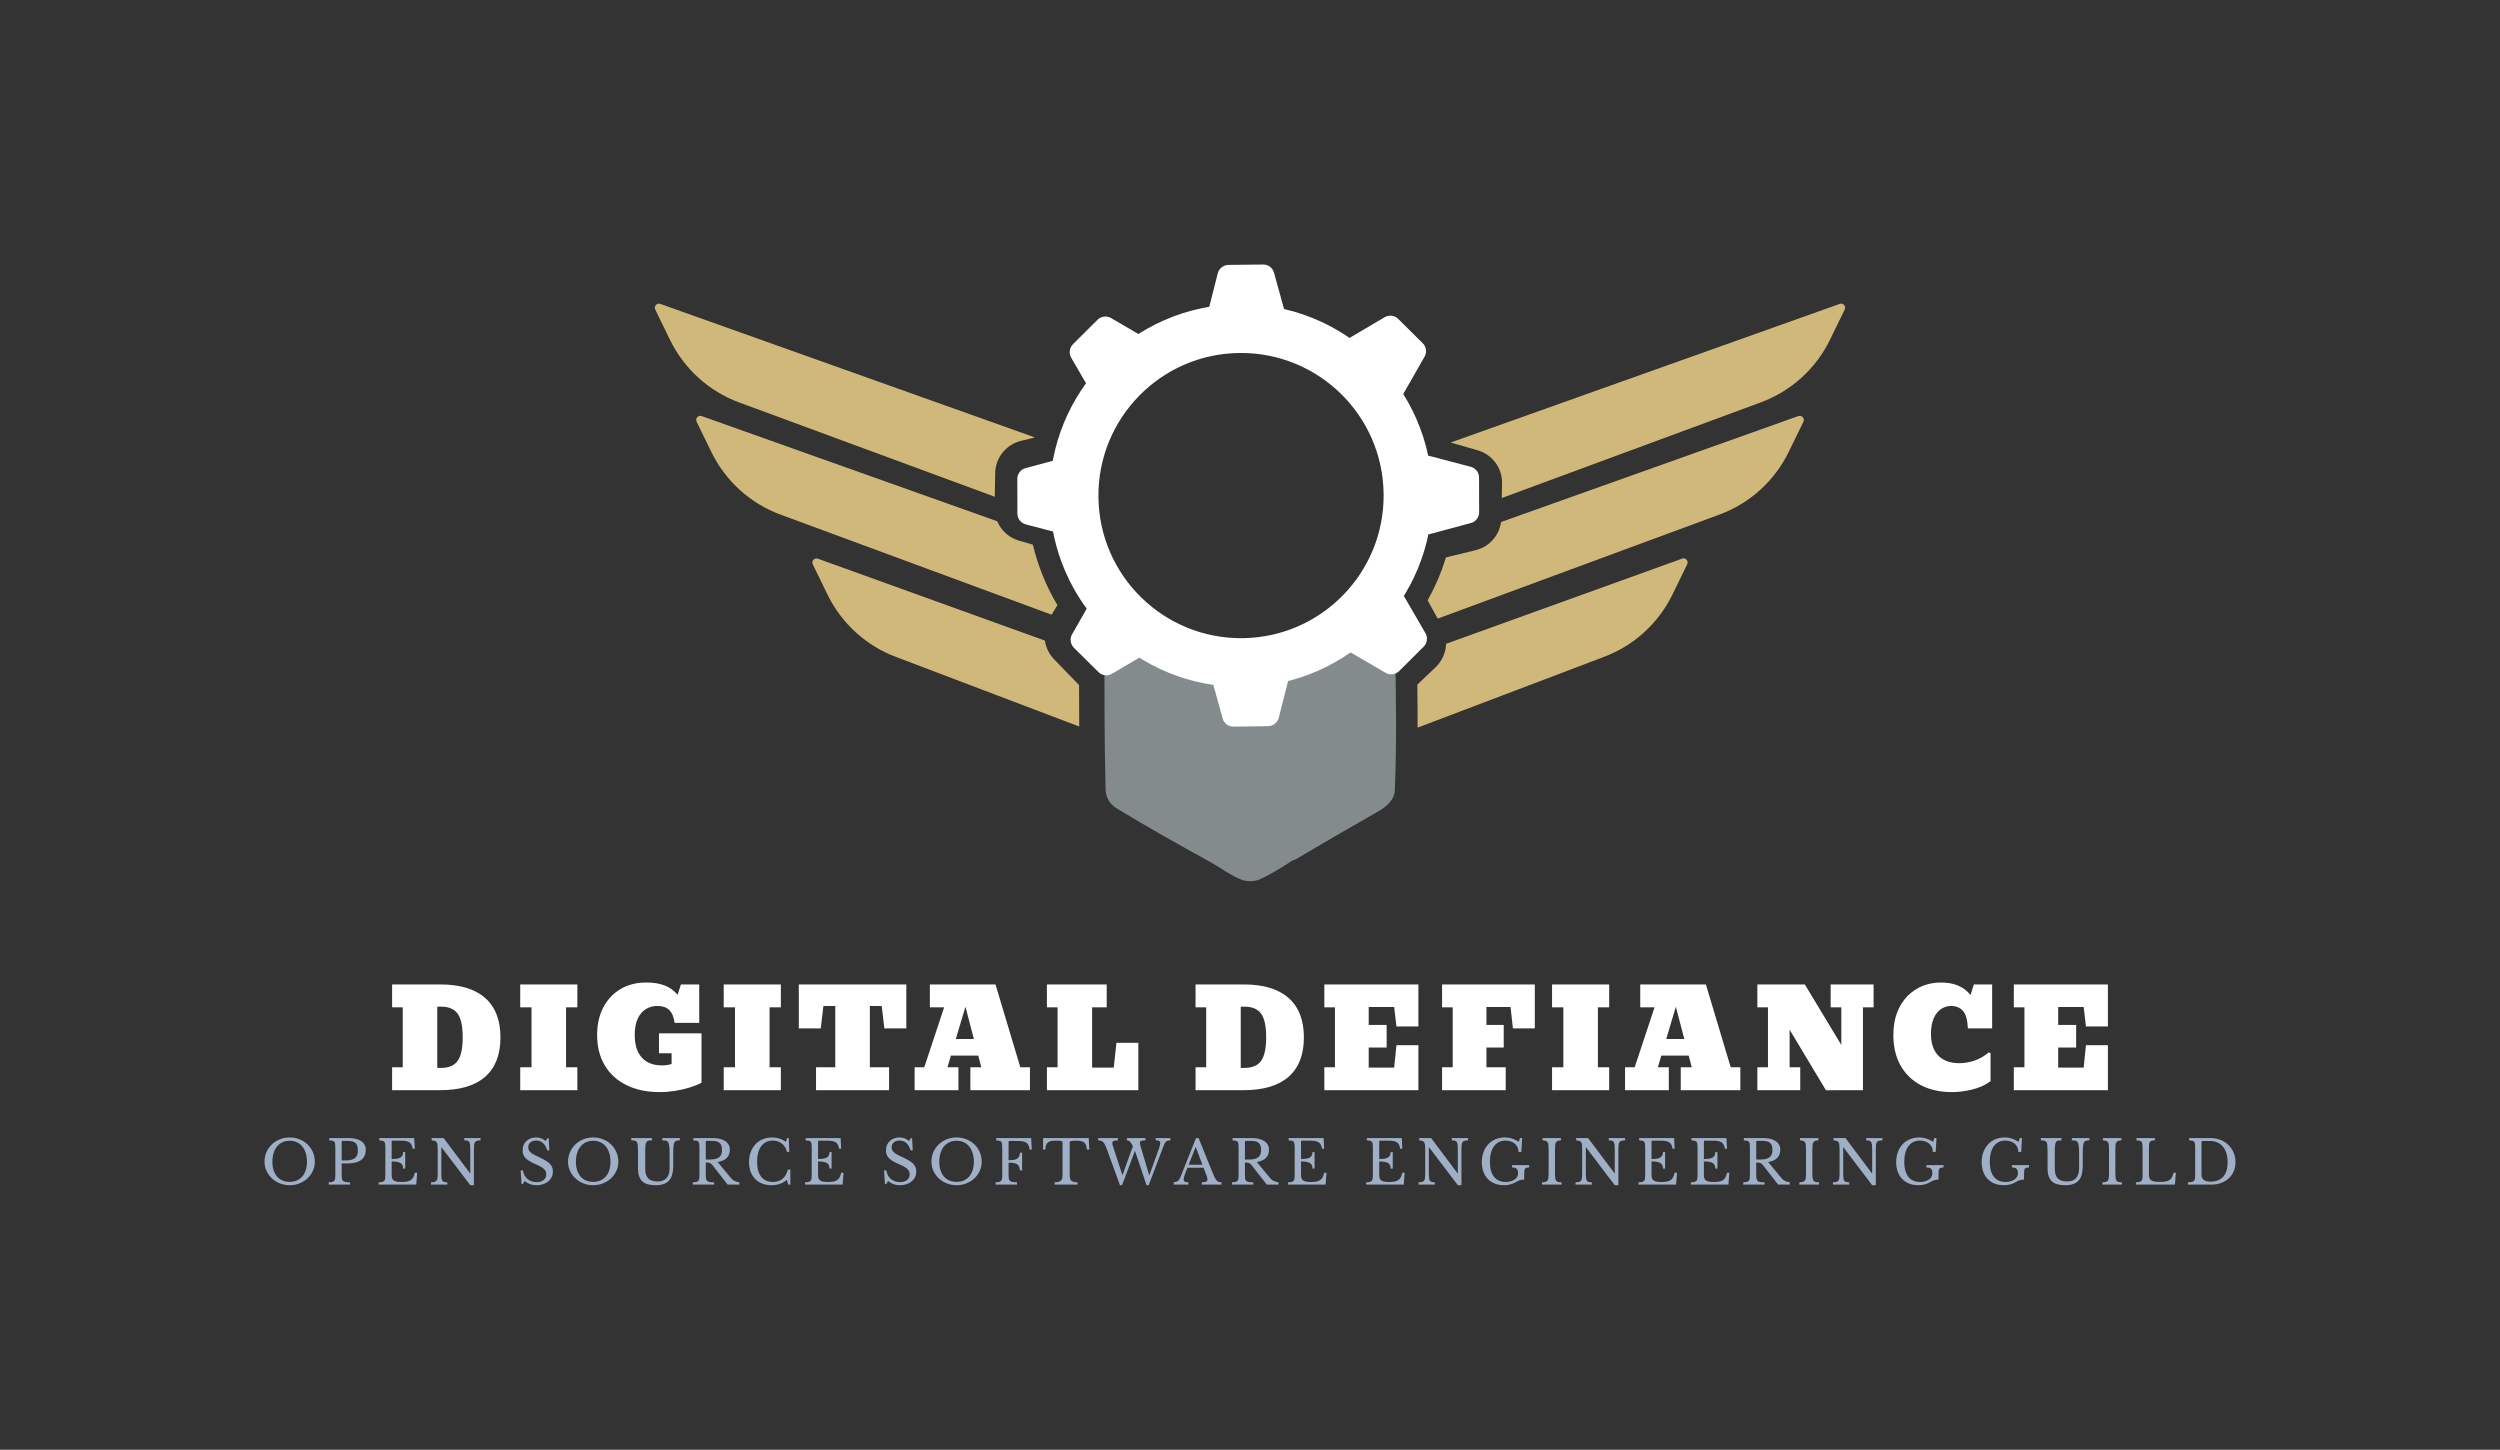 <svg xmlns="http://www.w3.org/2000/svg" viewBox="-43.285 96.21 661.57 383.64"><rect x="-43.285" y="96.21" width="661.57" height="383.64" fill="#333333" stroke="none"/> <svg version="1.1" xmlns="http://www.w3.org/2000/svg" xmlns:xlink="http://www.w3.org/1999/xlink" x="129.999" y="166.21" viewBox="142.625 449.098 1314.758 681.152" xml:space="preserve" height="163.196" width="315.001" preserveAspectRatio="xMinYMin" enable-background="new 0 0 1600 1600" style="overflow: visible;"><path d="M518.1,705.6l0.5-26.3c0.3-16.9,12-31.4,28.4-35.4l15.5-3.8l0,0L148.7,492.6c-3.8-1.4-7.4,2.6-5.6,6.3l16.4,33.6    c15.6,31.9,42.9,56.6,76.2,68.9L518.1,705.6z" style="fill: #cfb879; fill-opacity: 1;"></path><path d="M611.2,913.6c-0.3-0.3-0.7-0.6-1-1l-26.6-27.5c-5.6-5.8-9-13.1-10.1-20.6l-250.8-90.5c-3.8-1.4-7.4,2.6-5.6,6.3l16.4,33.6    c15.6,31.9,42.9,56.6,76.2,68.9l201.7,76.6C611.3,944,611.2,928.7,611.2,913.6z" style="fill: #cfb879; fill-opacity: 1;"></path><path d="M587.3,825.3c-6.2-10.4-11.7-21.3-16.2-32.6c-4.5-11.2-8.2-22.6-10.9-34.2l-15.3-4.4c-11.1-3.2-19.8-11.2-24-21.4    L194.4,616.5c-3.8-1.4-7.4,2.6-5.6,6.3l16.4,33.6c15.6,31.9,42.9,56.6,76.2,68.9l299.5,110.6L587.3,825.3z" style="fill: #cfb879; fill-opacity: 1;"></path><path d="M1277.4,773.9L1016.6,868c-0.3,9.5-4.3,18.9-11.5,25.8l-20.3,19.3c0.2,15.4,0.4,31.2,0.3,47.5l205.2-77.9    c33.3-12.3,60.6-37,76.2-68.9l16.4-33.6C1284.7,776.5,1281.2,772.6,1277.4,773.9z" style="fill: #cfb879; fill-opacity: 1;"></path><path d="M1451.3,492.6l-429.7,153.1l29.9,8.6c16.2,4.7,27.3,19.7,26.9,36.6l-0.3,16.1l286.2-105.7c33.3-12.3,60.6-37,76.2-68.9    l16.4-33.6C1458.7,495.2,1455.2,491.2,1451.3,492.6z" style="fill: #cfb879; fill-opacity: 1;"></path><path d="M1405.6,616.5l-328.3,117c-2.1,15-13.1,27.5-28.1,31.1l-32.8,8c-2.7,8.9-5.9,17.7-9.7,26.3c-3.2,7.2-6.7,14.3-10.5,21.1    l11.1,20.2l311.4-115c33.3-12.3,60.6-37,76.2-68.9l16.4-33.6C1413,619.1,1409.5,615.1,1405.6,616.5z" style="fill: #cfb879; fill-opacity: 1;"></path><path id="Layer_1" d="M960.1,870.1c0-5.8-1.9-11.6-6.5-16.2c-1.3-0.6-1.9-1.9-3.2-3.2c-12.5-7.6-24.8-14.9-36.9-22   c-27.1,35.6-69.9,58.6-118.1,58.6c-46.4,0-87.8-21.3-115-54.7c-10.4,6.2-20.9,12.6-31.5,19.4c-0.6,1.3-1.9,1.9-3.2,3.2   c-2.6,3.2-3.9,7.1-5.2,10.4c-0.6,2.6-1.3,5.8-1.3,9.1c0,51.1,0,102.9,1.3,154c0,8.4,4.5,16.2,11.6,20.7   c36.2,22,69.9,40.8,106.1,60.8c11,6.5,20.7,13.6,31.7,18.1c6.5,2.6,14.2,2.6,20.7,0c12.3-5.8,23.3-12.3,34.9-20.1   c1.9-1.3,3.9-1.3,5.8-2.6c31.7-18.8,60.8-35.6,92.5-53.7c8.4-5.2,16.2-12.9,16.2-22.6C962.1,976.2,961.4,923.2,960.1,870.1z" style="fill: #838b8d; fill-opacity: 1;"></path><path d="M787.8,492.9c-116.7,1.3-210.3,96.9-209.1,213.6c1.3,116.7,96.9,210.3,213.6,209.1s210.3-96.9,209.1-213.6     S904.6,491.7,787.8,492.9z M791.8,861.8c-87,0.9-158.3-68.8-159.2-155.8s68.8-158.3,155.8-159.2s158.3,68.8,159.2,155.8     S878.8,860.8,791.8,861.8z" style="fill: #ffffff; fill-opacity: 1;"></path><path d="M645.1,594.8l44-43.9c5.7-5.7,4.5-15.3-2.5-19.3l-40.1-23.4c-4.8-2.8-10.9-2-14.9,1.9l-27.1,27c-3.9,3.9-4.8,10-2,14.9     l23.3,40.2C629.8,599.3,639.4,600.5,645.1,594.8z" style="fill: #ffffff; fill-opacity: 1;"></path><path d="M907.2,857.5l44-43.9c5.7-5.7,15.3-4.4,19.3,2.5l23.3,40.2c2.8,4.8,2,10.9-2,14.9l-27.1,27c-3.9,3.9-10.1,4.7-14.9,1.9     l-40.1-23.4C902.7,872.7,901.5,863.2,907.2,857.5z" style="fill: #ffffff; fill-opacity: 1;"></path><path d="M612.7,735.8l-0.2-62.1c0-8.1-7.7-13.9-15.5-11.8l-44.9,12.1c-5.4,1.4-9.1,6.3-9.1,11.9l0.1,38.3     c0,5.6,3.8,10.4,9.2,11.9l44.9,11.8C605.1,749.8,612.7,743.9,612.7,735.8z" style="fill: #ffffff; fill-opacity: 1;"></path><path d="M983.7,734.7l-0.2-62.1c0-8.1,7.6-14,15.4-11.9l44.9,11.8c5.4,1.4,9.2,6.3,9.2,11.9l0.1,38.3c0,5.6-3.7,10.5-9.1,11.9     l-44.9,12.1C991.4,748.7,983.8,742.8,983.7,734.7z" style="fill: #ffffff; fill-opacity: 1;"></path><path d="M690,858.1l-44.2-43.6c-5.8-5.7-15.3-4.4-19.3,2.7l-23,40.3c-2.8,4.8-1.9,10.9,2,14.9l27.2,26.9c4,3.9,10.1,4.7,14.9,1.8     l40-23.6C694.5,873.3,695.7,863.8,690,858.1z" style="fill: #ffffff; fill-opacity: 1;"></path><path d="M950.5,593.9l-44.2-43.6c-5.8-5.7-4.6-15.3,2.4-19.4l40-23.6c4.8-2.8,10.9-2.1,14.9,1.8l27.2,26.9c4,3.9,4.8,10,2,14.9     l-23,40.3C965.8,598.3,956.3,599.6,950.5,593.9z" style="fill: #ffffff; fill-opacity: 1;"></path><path d="M831.2,889.4l-62.1,0.7c-8.1,0.1-13.9,7.8-11.7,15.6l12.4,44.8c1.5,5.4,6.4,9.1,12,9L820,959c5.6-0.1,10.4-3.9,11.8-9.3     l11.4-45C845.2,896.9,839.3,889.3,831.2,889.4z" style="fill: #ffffff; fill-opacity: 1;"></path><path d="M827.2,518.4l-62.1,0.7c-8.1,0.1-14-7.5-12.1-15.3l11.4-45c1.4-5.4,6.2-9.2,11.8-9.3l38.3-0.4c5.6-0.1,10.5,3.6,12,9     l12.4,44.8C841,510.5,835.2,518.3,827.2,518.4z" style="fill: #ffffff; fill-opacity: 1;"></path><g id="Layer_2" style=""></g></svg> <svg y="397.21" viewBox="0.91 3.04 521.57 12.64" x="26.715" height="12.64" width="521.57" style="overflow: visible;"><g fill="#9fafc5" fill-opacity="1" style=""><path d="M7.57 3.04L7.57 3.04Q8.98 3.04 10.19 3.54Q11.41 4.03 12.30 4.90Q13.20 5.76 13.71 6.93Q14.22 8.10 14.22 9.46L14.22 9.46Q14.22 10.75 13.70 11.89Q13.18 13.02 12.29 13.86Q11.39 14.70 10.18 15.19Q8.96 15.68 7.57 15.68L7.57 15.68Q6.18 15.68 4.96 15.19Q3.74 14.70 2.85 13.86Q1.95 13.02 1.43 11.89Q0.91 10.75 0.91 9.46L0.91 9.46Q0.91 8.10 1.42 6.93Q1.94 5.76 2.83 4.90Q3.73 4.03 4.94 3.54Q6.16 3.04 7.57 3.04ZM7.57 14.80L7.57 14.80Q8.62 14.80 9.46 14.43Q10.30 14.06 10.90 13.38Q11.50 12.69 11.82 11.70Q12.14 10.72 12.14 9.50L12.14 9.50Q12.14 8.22 11.82 7.19Q11.50 6.16 10.91 5.43Q10.32 4.70 9.47 4.31Q8.62 3.92 7.57 3.92L7.57 3.92Q6.51 3.92 5.66 4.31Q4.82 4.70 4.22 5.43Q3.63 6.16 3.31 7.19Q2.99 8.22 2.99 9.50L2.99 9.50Q2.99 10.72 3.31 11.70Q3.63 12.69 4.22 13.38Q4.82 14.06 5.66 14.43Q6.51 14.80 7.57 14.80ZM27.70 6.29L27.70 6.29Q27.70 7.14 27.42 7.81Q27.15 8.48 26.57 8.94Q25.98 9.41 25.05 9.66Q24.11 9.92 22.77 9.92L22.77 9.92L21.33 9.92L21.33 13.01Q21.33 13.60 21.40 13.98Q21.47 14.35 21.70 14.56Q21.94 14.77 22.38 14.84Q22.82 14.91 23.54 14.91L23.54 14.91L23.54 15.52L17.89 15.52L17.89 14.91Q18.45 14.90 18.79 14.82Q19.14 14.74 19.33 14.54Q19.52 14.35 19.58 14Q19.65 13.65 19.65 13.09L19.65 13.09L19.65 5.63Q19.65 5.07 19.59 4.73Q19.54 4.38 19.37 4.18Q19.20 3.98 18.88 3.91Q18.56 3.84 18.05 3.81L18.05 3.81L18.05 3.20L23.07 3.20Q25.28 3.20 26.49 4.02Q27.70 4.83 27.70 6.29ZM21.33 4.22L21.33 9.12L22.46 9.12Q24.06 9.12 24.84 8.50Q25.62 7.89 25.62 6.48L25.62 6.48Q25.62 5.12 25 4.54Q24.38 3.95 23.07 3.95L23.07 3.95L21.60 3.95Q21.33 3.95 21.33 4.22L21.33 4.22ZM34.56 4.16L34.56 8.75Q35.42 8.75 36.01 8.65Q36.59 8.54 36.94 8.32Q37.28 8.10 37.43 7.74Q37.58 7.39 37.58 6.91L37.58 6.91L38.14 6.91L38.14 11.28L37.58 11.28Q37.58 10.80 37.45 10.45Q37.31 10.10 36.97 9.86Q36.62 9.63 36.04 9.51Q35.46 9.39 34.56 9.39L34.56 9.39L34.56 13.01Q34.56 13.54 34.69 13.88Q34.82 14.22 35.13 14.44Q35.44 14.66 35.95 14.74Q36.46 14.83 37.22 14.83L37.22 14.83Q38.06 14.83 38.66 14.71Q39.25 14.59 39.65 14.30Q40.05 14.02 40.29 13.54Q40.53 13.07 40.69 12.37L40.69 12.37L41.30 12.37L41.06 15.52L31.12 15.52L31.12 14.91Q31.68 14.90 32.02 14.82Q32.37 14.74 32.56 14.54Q32.75 14.35 32.82 14Q32.88 13.65 32.88 13.09L32.88 13.09L32.88 5.63Q32.88 5.07 32.82 4.73Q32.77 4.38 32.60 4.18Q32.43 3.98 32.11 3.91Q31.79 3.84 31.28 3.81L31.28 3.81L31.28 3.20L40.53 3.20L40.67 6.02L40.11 6.02Q40.02 5.38 39.80 4.97Q39.58 4.56 39.21 4.32Q38.83 4.08 38.26 3.98Q37.68 3.89 36.86 3.89L36.86 3.89L34.83 3.89Q34.56 3.89 34.56 4.16L34.56 4.16ZM56.32 15.68L55.36 15.68L47.76 5.66L47.70 5.66L47.70 12.50Q47.70 13.30 47.75 13.76Q47.81 14.22 47.98 14.48Q48.14 14.74 48.46 14.82Q48.77 14.90 49.28 14.91L49.28 14.91L49.28 15.52L44.98 15.52L44.98 14.91Q45.54 14.90 45.88 14.81Q46.22 14.72 46.42 14.48Q46.61 14.24 46.67 13.80Q46.74 13.36 46.74 12.61L46.74 12.61L46.74 6.11Q46.74 5.44 46.68 5Q46.62 4.56 46.46 4.30Q46.29 4.05 45.97 3.94Q45.65 3.84 45.14 3.81L45.14 3.81L45.14 3.20L48.30 3.20L55.30 12.53L55.36 12.53L55.36 6.22Q55.36 5.44 55.30 4.97Q55.25 4.50 55.08 4.24Q54.91 3.98 54.60 3.90Q54.29 3.82 53.78 3.81L53.78 3.81L53.78 3.20L58.08 3.20L58.08 3.81Q57.52 3.82 57.18 3.91Q56.83 4 56.64 4.24Q56.45 4.48 56.38 4.93Q56.32 5.38 56.32 6.11L56.32 6.11L56.32 15.68ZM68.93 15.34L68.69 11.76L69.28 11.76Q69.39 12.48 69.70 13.06Q70.02 13.63 70.49 14.03Q70.96 14.43 71.58 14.65Q72.19 14.86 72.91 14.86L72.91 14.86Q74.10 14.86 74.78 14.30Q75.47 13.74 75.47 12.78L75.47 12.78Q75.47 12.38 75.34 12.05Q75.20 11.71 74.88 11.40Q74.56 11.09 74.02 10.78Q73.49 10.48 72.67 10.13L72.67 10.13Q71.68 9.70 71.01 9.30Q70.34 8.90 69.94 8.46Q69.54 8.03 69.37 7.54Q69.20 7.06 69.20 6.43L69.20 6.43Q69.20 5.70 69.46 5.07Q69.73 4.45 70.21 3.99Q70.69 3.54 71.34 3.29Q72 3.04 72.78 3.04L72.78 3.04Q73.49 3.04 74.10 3.26Q74.70 3.49 75.33 3.98L75.33 3.98L75.74 3.26L76.11 3.26L76.29 6.45L75.70 6.45Q75.31 5.14 74.58 4.50Q73.86 3.86 72.83 3.86L72.83 3.86Q71.86 3.86 71.28 4.34Q70.70 4.82 70.70 5.63L70.70 5.63Q70.70 6.02 70.83 6.33Q70.96 6.64 71.25 6.92Q71.54 7.20 72 7.48Q72.46 7.76 73.15 8.06L73.15 8.06Q74.34 8.59 75.12 9.05Q75.90 9.50 76.37 9.96Q76.83 10.42 77.02 10.92Q77.22 11.42 77.22 12.05L77.22 12.05Q77.22 12.85 76.90 13.52Q76.58 14.19 76 14.67Q75.42 15.15 74.62 15.42Q73.82 15.68 72.86 15.68L72.86 15.68Q71.95 15.68 71.22 15.42Q70.50 15.17 69.74 14.56L69.74 14.56L69.30 15.34L68.93 15.34ZM87.89 3.04L87.89 3.04Q89.30 3.04 90.51 3.54Q91.73 4.03 92.62 4.90Q93.52 5.76 94.03 6.93Q94.54 8.10 94.54 9.46L94.54 9.46Q94.54 10.75 94.02 11.89Q93.50 13.02 92.61 13.86Q91.71 14.70 90.50 15.19Q89.28 15.68 87.89 15.68L87.89 15.68Q86.50 15.68 85.28 15.19Q84.06 14.70 83.17 13.86Q82.27 13.02 81.75 11.89Q81.23 10.75 81.23 9.46L81.23 9.46Q81.23 8.10 81.74 6.93Q82.26 5.76 83.15 4.90Q84.05 4.03 85.26 3.54Q86.48 3.04 87.89 3.04ZM87.89 14.80L87.89 14.80Q88.94 14.80 89.78 14.43Q90.62 14.06 91.22 13.38Q91.82 12.69 92.14 11.70Q92.46 10.72 92.46 9.50L92.46 9.50Q92.46 8.22 92.14 7.19Q91.82 6.16 91.23 5.43Q90.64 4.70 89.79 4.31Q88.94 3.92 87.89 3.92L87.89 3.92Q86.83 3.92 85.98 4.31Q85.14 4.70 84.54 5.43Q83.95 6.16 83.63 7.19Q83.31 8.22 83.31 9.50L83.31 9.50Q83.31 10.72 83.63 11.70Q83.95 12.69 84.54 13.38Q85.14 14.06 85.98 14.43Q86.83 14.80 87.89 14.80ZM109.06 7.33L109.06 10.56Q109.06 11.82 108.81 12.78Q108.56 13.74 108.01 14.38Q107.46 15.02 106.58 15.35Q105.70 15.68 104.45 15.68L104.45 15.68Q103.26 15.68 102.38 15.45Q101.50 15.22 100.91 14.68Q100.32 14.14 100.03 13.28Q99.74 12.42 99.74 11.15L99.74 11.15L99.74 6.93Q99.74 5.74 99.69 5.10Q99.63 4.46 99.36 4.16L99.36 4.16Q99.17 3.95 98.84 3.88Q98.51 3.81 97.97 3.81L97.97 3.81L97.97 3.20L103.42 3.20L103.42 3.81Q102.88 3.81 102.54 3.87Q102.21 3.94 102.02 4.19L102.02 4.19Q101.79 4.48 101.73 5.11Q101.66 5.74 101.66 6.93L101.66 6.93L101.66 11.28Q101.66 12.10 101.83 12.73Q102 13.36 102.38 13.80Q102.77 14.24 103.38 14.46Q104 14.69 104.90 14.69L104.90 14.69Q106.50 14.69 107.30 13.80Q108.10 12.91 108.10 11.18L108.10 11.18L108.10 7.33Q108.10 5.90 107.98 5.17Q107.87 4.43 107.57 4.13L107.57 4.13Q107.34 3.92 107.01 3.86Q106.67 3.81 106.18 3.81L106.18 3.81L106.18 3.20L110.82 3.20L110.82 3.81Q110.30 3.81 109.98 3.89Q109.65 3.97 109.46 4.24L109.46 4.24Q109.22 4.58 109.14 5.29Q109.06 6 109.06 7.33L109.06 7.33ZM124.05 6.29L124.05 6.29Q124.05 7.57 123.28 8.42Q122.51 9.26 120.83 9.55L120.83 9.55L124.37 13.81Q124.80 14.34 125.32 14.57Q125.84 14.80 126.56 14.91L126.56 14.91L126.56 15.52L123.47 15.52L119.55 10.50Q119.34 10.22 119.16 10.06Q118.98 9.90 118.78 9.82Q118.58 9.73 118.31 9.70Q118.05 9.68 117.68 9.68L117.68 9.68L117.68 13.01Q117.68 13.60 117.75 13.98Q117.82 14.35 118.06 14.56Q118.29 14.77 118.73 14.84Q119.17 14.91 119.89 14.91L119.89 14.91L119.89 15.52L114.24 15.52L114.24 14.91Q114.80 14.90 115.14 14.82Q115.49 14.74 115.68 14.54Q115.87 14.35 115.94 14Q116 13.65 116 13.09L116 13.09L116 5.63Q116 5.07 115.94 4.73Q115.89 4.38 115.72 4.18Q115.55 3.98 115.23 3.91Q114.91 3.84 114.40 3.81L114.40 3.81L114.40 3.20L119.42 3.20Q121.63 3.20 122.84 4.02Q124.05 4.83 124.05 6.29ZM117.68 4.22L117.68 8.88L118.82 8.88Q120.42 8.88 121.19 8.30Q121.97 7.71 121.97 6.37L121.97 6.37Q121.97 5.07 121.35 4.51Q120.74 3.95 119.42 3.95L119.42 3.95L117.95 3.95Q117.68 3.95 117.68 4.22L117.68 4.22ZM138.90 4.19L139.18 3.20L139.63 3.20L139.78 6.88L139.18 6.88Q138.83 5.47 137.82 4.67Q136.82 3.87 135.39 3.87L135.39 3.87Q134.42 3.87 133.65 4.26Q132.88 4.64 132.35 5.36Q131.82 6.08 131.54 7.12Q131.26 8.16 131.26 9.47L131.26 9.47Q131.26 12.05 132.34 13.43Q133.41 14.82 135.44 14.82L135.44 14.82Q138.53 14.82 139.41 11.54L139.41 11.54L140.06 11.54L140.06 15.52L139.50 15.52L139.14 14.26Q137.46 15.68 135.07 15.68L135.07 15.68Q133.71 15.68 132.62 15.25Q131.52 14.82 130.74 14.02Q129.97 13.23 129.54 12.10Q129.12 10.96 129.12 9.57L129.12 9.57Q129.12 8.11 129.57 6.91Q130.02 5.71 130.82 4.85Q131.63 3.98 132.76 3.51Q133.89 3.04 135.25 3.04L135.25 3.04Q136.21 3.04 137.06 3.31Q137.90 3.58 138.90 4.19L138.90 4.19ZM147.39 4.16L147.39 8.75Q148.26 8.75 148.84 8.65Q149.42 8.54 149.77 8.32Q150.11 8.10 150.26 7.74Q150.42 7.39 150.42 6.91L150.42 6.91L150.98 6.91L150.98 11.28L150.42 11.28Q150.42 10.80 150.28 10.45Q150.14 10.10 149.80 9.86Q149.46 9.63 148.87 9.51Q148.29 9.39 147.39 9.39L147.39 9.39L147.39 13.01Q147.39 13.54 147.52 13.88Q147.65 14.22 147.96 14.44Q148.27 14.66 148.78 14.74Q149.30 14.83 150.05 14.83L150.05 14.83Q150.90 14.83 151.49 14.71Q152.08 14.59 152.48 14.30Q152.88 14.02 153.12 13.54Q153.36 13.07 153.52 12.37L153.52 12.37L154.13 12.37L153.89 15.52L143.95 15.52L143.95 14.91Q144.51 14.90 144.86 14.82Q145.20 14.74 145.39 14.54Q145.58 14.35 145.65 14Q145.71 13.65 145.71 13.09L145.71 13.09L145.71 5.63Q145.71 5.07 145.66 4.73Q145.60 4.38 145.43 4.18Q145.26 3.98 144.94 3.91Q144.62 3.84 144.11 3.81L144.11 3.81L144.11 3.20L153.36 3.20L153.50 6.02L152.94 6.02Q152.85 5.38 152.63 4.97Q152.42 4.56 152.04 4.32Q151.66 4.08 151.09 3.98Q150.51 3.89 149.70 3.89L149.70 3.89L147.66 3.89Q147.39 3.89 147.39 4.16L147.39 4.16ZM165.09 15.34L164.85 11.76L165.44 11.76Q165.55 12.48 165.86 13.06Q166.18 13.63 166.65 14.03Q167.12 14.43 167.74 14.65Q168.35 14.86 169.07 14.86L169.07 14.86Q170.26 14.86 170.94 14.30Q171.63 13.74 171.63 12.78L171.63 12.78Q171.63 12.38 171.50 12.05Q171.36 11.71 171.04 11.40Q170.72 11.09 170.18 10.78Q169.65 10.48 168.83 10.13L168.83 10.13Q167.84 9.70 167.17 9.30Q166.50 8.90 166.10 8.46Q165.70 8.03 165.53 7.54Q165.36 7.06 165.36 6.43L165.36 6.43Q165.36 5.70 165.62 5.07Q165.89 4.45 166.37 3.99Q166.85 3.54 167.50 3.29Q168.16 3.04 168.94 3.04L168.94 3.04Q169.65 3.04 170.26 3.26Q170.86 3.49 171.49 3.98L171.49 3.98L171.90 3.26L172.27 3.26L172.45 6.45L171.86 6.45Q171.47 5.14 170.74 4.50Q170.02 3.86 168.99 3.86L168.99 3.86Q168.02 3.86 167.44 4.34Q166.86 4.82 166.86 5.63L166.86 5.63Q166.86 6.02 166.99 6.33Q167.12 6.64 167.41 6.92Q167.70 7.20 168.16 7.48Q168.62 7.76 169.31 8.06L169.31 8.06Q170.50 8.59 171.28 9.05Q172.06 9.50 172.53 9.96Q172.99 10.42 173.18 10.92Q173.38 11.42 173.38 12.05L173.38 12.05Q173.38 12.85 173.06 13.52Q172.74 14.19 172.16 14.67Q171.58 15.15 170.78 15.42Q169.98 15.68 169.02 15.68L169.02 15.68Q168.11 15.68 167.38 15.42Q166.66 15.17 165.90 14.56L165.90 14.56L165.46 15.34L165.09 15.34ZM184.05 3.04L184.05 3.04Q185.46 3.04 186.67 3.54Q187.89 4.03 188.78 4.90Q189.68 5.76 190.19 6.93Q190.70 8.10 190.70 9.46L190.70 9.46Q190.70 10.75 190.18 11.89Q189.66 13.02 188.77 13.86Q187.87 14.70 186.66 15.19Q185.44 15.68 184.05 15.68L184.05 15.68Q182.66 15.68 181.44 15.19Q180.22 14.70 179.33 13.86Q178.43 13.02 177.91 11.89Q177.39 10.75 177.39 9.46L177.39 9.46Q177.39 8.10 177.90 6.93Q178.42 5.76 179.31 4.90Q180.21 4.03 181.42 3.54Q182.64 3.04 184.05 3.04ZM184.05 14.80L184.05 14.80Q185.10 14.80 185.94 14.43Q186.78 14.06 187.38 13.38Q187.98 12.69 188.30 11.70Q188.62 10.72 188.62 9.50L188.62 9.50Q188.62 8.22 188.30 7.19Q187.98 6.16 187.39 5.43Q186.80 4.70 185.95 4.31Q185.10 3.92 184.05 3.92L184.05 3.92Q182.99 3.92 182.14 4.31Q181.30 4.70 180.70 5.43Q180.11 6.16 179.79 7.19Q179.47 8.22 179.47 9.50L179.47 9.50Q179.47 10.72 179.79 11.70Q180.11 12.69 180.70 13.38Q181.30 14.06 182.14 14.43Q182.99 14.80 184.05 14.80ZM197.81 9.71L197.81 12.98Q197.81 13.58 197.88 13.96Q197.95 14.34 198.19 14.54Q198.43 14.74 198.87 14.82Q199.31 14.90 200.03 14.91L200.03 14.91L200.03 15.52L194.37 15.52L194.37 14.91Q194.93 14.90 195.27 14.82Q195.62 14.74 195.81 14.54Q196.00 14.35 196.06 14Q196.13 13.65 196.13 13.09L196.13 13.09L196.13 5.63Q196.13 5.07 196.07 4.73Q196.02 4.38 195.85 4.18Q195.68 3.98 195.36 3.91Q195.04 3.84 194.53 3.81L194.53 3.81L194.53 3.20L203.78 3.20L203.95 6.26L203.39 6.26Q203.30 5.57 203.09 5.13Q202.88 4.69 202.50 4.43Q202.13 4.18 201.55 4.07Q200.98 3.97 200.11 3.97L200.11 3.97L198.08 3.97Q197.81 3.97 197.81 4.24L197.81 4.24L197.81 9.07Q198.58 9.07 199.13 8.98Q199.68 8.90 200.04 8.67Q200.40 8.45 200.59 8.06Q200.78 7.68 200.83 7.07L200.83 7.07L201.39 7.07L201.39 11.76L200.83 11.76Q200.75 11.15 200.58 10.75Q200.40 10.35 200.06 10.13Q199.71 9.90 199.17 9.81Q198.62 9.71 197.81 9.71L197.81 9.71ZM219.02 3.20L219.18 6.26L218.53 6.26Q218.48 5.57 218.30 5.10Q218.13 4.64 217.80 4.38Q217.47 4.11 216.98 4Q216.48 3.89 215.79 3.89L215.79 3.89Q215.20 3.89 214.84 3.91Q214.48 3.94 214.29 4Q214.10 4.06 214.04 4.15Q213.98 4.24 213.98 4.38L213.98 4.38L213.98 12.94Q213.98 13.46 214.06 13.82Q214.13 14.19 214.34 14.42Q214.56 14.66 214.97 14.78Q215.38 14.90 216.05 14.91L216.05 14.91L216.05 15.52L210.00 15.52L210.00 14.91Q210.67 14.90 211.09 14.78Q211.50 14.66 211.72 14.42Q211.94 14.19 212.01 13.82Q212.08 13.46 212.08 12.94L212.08 12.94L212.08 4.38Q212.08 4.24 212.02 4.15Q211.97 4.06 211.80 4Q211.63 3.94 211.33 3.91Q211.02 3.89 210.51 3.89L210.51 3.89Q209.89 3.89 209.35 3.94Q208.82 3.98 208.42 4.22Q208.03 4.45 207.79 4.93Q207.55 5.41 207.54 6.26L207.54 6.26L206.94 6.26L206.94 3.20L219.02 3.20ZM232.90 5.92L235.04 13.10L237.54 6.16Q237.76 5.54 237.86 5.17Q237.95 4.80 237.95 4.53L237.95 4.53Q237.95 4.11 237.69 3.96Q237.42 3.81 236.75 3.81L236.75 3.81L236.75 3.20L240.64 3.20L240.64 3.81Q239.90 3.81 239.53 4.11Q239.15 4.42 238.90 5.10L238.90 5.10L234.88 15.68L234.32 15.68L231.25 6.58L227.84 15.68L227.28 15.68L223.95 6.50Q223.66 5.73 223.43 5.21Q223.20 4.69 222.94 4.38Q222.67 4.08 222.34 3.95Q222.00 3.82 221.52 3.82L221.52 3.82L221.52 3.20L226.74 3.20L226.74 3.82Q225.92 3.82 225.59 3.97Q225.26 4.11 225.26 4.53L225.26 4.53Q225.26 4.74 225.33 5.01Q225.39 5.28 225.52 5.65L225.52 5.65L227.95 13.06L229.92 7.52Q230.14 6.90 230.36 6.36Q230.58 5.82 230.70 5.39L230.70 5.39Q230.48 4.93 230.30 4.62Q230.11 4.32 229.93 4.14Q229.74 3.97 229.54 3.90Q229.34 3.82 229.12 3.82L229.12 3.82L229.12 3.20L234.02 3.20L234.02 3.82Q233.55 3.82 233.26 3.86Q232.98 3.89 232.82 3.96Q232.67 4.03 232.62 4.16Q232.56 4.29 232.56 4.46L232.56 4.46Q232.56 4.70 232.65 5.05Q232.74 5.39 232.90 5.92L232.90 5.92ZM250.06 12.78L249.41 11.06L245.14 11.06Q244.86 11.71 244.67 12.22Q244.48 12.72 244.36 13.09Q244.24 13.46 244.19 13.71Q244.14 13.97 244.14 14.13L244.14 14.13Q244.14 14.58 244.43 14.74Q244.72 14.91 245.39 14.91L245.39 14.91L245.39 15.52L241.50 15.52L241.50 14.91Q241.87 14.86 242.14 14.78Q242.40 14.70 242.60 14.56Q242.80 14.42 242.95 14.18Q243.10 13.95 243.25 13.62L243.25 13.62L247.41 3.20L248.10 3.20L251.73 12.22Q252.10 13.12 252.37 13.66Q252.64 14.19 252.90 14.46Q253.15 14.74 253.45 14.82Q253.74 14.90 254.16 14.90L254.16 14.90L254.16 15.52L248.94 15.52L248.94 14.90Q249.79 14.90 250.11 14.74Q250.43 14.58 250.43 14.21L250.43 14.21Q250.43 14.05 250.42 13.91Q250.40 13.78 250.36 13.62Q250.32 13.46 250.25 13.26Q250.18 13.06 250.06 12.78L250.06 12.78ZM247.33 5.54L245.46 10.26L249.10 10.26L247.33 5.54ZM266.72 6.29L266.72 6.29Q266.72 7.57 265.95 8.42Q265.18 9.26 263.50 9.55L263.50 9.55L267.04 13.81Q267.47 14.34 267.99 14.57Q268.51 14.80 269.23 14.91L269.23 14.91L269.23 15.52L266.14 15.52L262.22 10.50Q262.02 10.22 261.83 10.06Q261.65 9.90 261.45 9.82Q261.25 9.73 260.98 9.70Q260.72 9.68 260.35 9.68L260.35 9.68L260.35 13.01Q260.35 13.60 260.42 13.98Q260.50 14.35 260.73 14.56Q260.96 14.77 261.40 14.84Q261.84 14.91 262.56 14.91L262.56 14.91L262.56 15.52L256.91 15.52L256.91 14.91Q257.47 14.90 257.82 14.82Q258.16 14.74 258.35 14.54Q258.54 14.35 258.61 14Q258.67 13.65 258.67 13.09L258.67 13.09L258.67 5.63Q258.67 5.07 258.62 4.73Q258.56 4.38 258.39 4.18Q258.22 3.98 257.90 3.91Q257.58 3.84 257.07 3.81L257.07 3.81L257.07 3.20L262.10 3.20Q264.30 3.20 265.51 4.02Q266.72 4.83 266.72 6.29ZM260.35 4.22L260.35 8.88L261.49 8.88Q263.09 8.88 263.86 8.30Q264.64 7.71 264.64 6.37L264.64 6.37Q264.64 5.07 264.02 4.51Q263.41 3.95 262.10 3.95L262.10 3.95L260.62 3.95Q260.35 3.95 260.35 4.22L260.35 4.22ZM275.20 4.16L275.20 8.75Q276.06 8.75 276.65 8.65Q277.23 8.54 277.58 8.32Q277.92 8.10 278.07 7.74Q278.22 7.39 278.22 6.91L278.22 6.91L278.78 6.91L278.78 11.28L278.22 11.28Q278.22 10.80 278.09 10.45Q277.95 10.10 277.61 9.86Q277.26 9.63 276.68 9.51Q276.10 9.39 275.20 9.39L275.20 9.39L275.20 13.01Q275.20 13.54 275.33 13.88Q275.46 14.22 275.77 14.44Q276.08 14.66 276.59 14.74Q277.10 14.83 277.86 14.83L277.86 14.83Q278.70 14.83 279.30 14.71Q279.89 14.59 280.29 14.30Q280.69 14.02 280.93 13.54Q281.17 13.07 281.33 12.37L281.33 12.37L281.94 12.37L281.70 15.52L271.76 15.52L271.76 14.91Q272.32 14.90 272.66 14.82Q273.01 14.74 273.20 14.54Q273.39 14.35 273.46 14Q273.52 13.65 273.52 13.09L273.52 13.09L273.52 5.63Q273.52 5.07 273.46 4.73Q273.41 4.38 273.24 4.18Q273.07 3.98 272.75 3.91Q272.43 3.84 271.92 3.81L271.92 3.81L271.92 3.20L281.17 3.20L281.31 6.02L280.75 6.02Q280.66 5.38 280.44 4.97Q280.22 4.56 279.85 4.32Q279.47 4.08 278.90 3.98Q278.32 3.89 277.50 3.89L277.50 3.89L275.47 3.89Q275.20 3.89 275.20 4.16L275.20 4.16ZM295.89 4.16L295.89 8.75Q296.75 8.75 297.34 8.65Q297.92 8.54 298.26 8.32Q298.61 8.10 298.76 7.74Q298.91 7.39 298.91 6.91L298.91 6.91L299.47 6.91L299.47 11.28L298.91 11.28Q298.91 10.80 298.78 10.45Q298.64 10.10 298.30 9.86Q297.95 9.63 297.37 9.51Q296.78 9.39 295.89 9.39L295.89 9.39L295.89 13.01Q295.89 13.54 296.02 13.88Q296.14 14.22 296.46 14.44Q296.77 14.66 297.28 14.74Q297.79 14.83 298.54 14.83L298.54 14.83Q299.39 14.83 299.98 14.71Q300.58 14.59 300.98 14.30Q301.38 14.02 301.62 13.54Q301.86 13.07 302.02 12.37L302.02 12.37L302.62 12.37L302.38 15.52L292.45 15.52L292.45 14.91Q293.01 14.90 293.35 14.82Q293.70 14.74 293.89 14.54Q294.08 14.35 294.14 14Q294.21 13.65 294.21 13.09L294.21 13.09L294.21 5.63Q294.21 5.07 294.15 4.73Q294.10 4.38 293.93 4.18Q293.76 3.98 293.44 3.91Q293.12 3.84 292.61 3.81L292.61 3.81L292.61 3.20L301.86 3.20L302.00 6.02L301.44 6.02Q301.34 5.38 301.13 4.97Q300.91 4.56 300.54 4.32Q300.16 4.08 299.58 3.98Q299.01 3.89 298.19 3.89L298.19 3.89L296.16 3.89Q295.89 3.89 295.89 4.16L295.89 4.16ZM317.65 15.68L316.69 15.68L309.09 5.66L309.02 5.66L309.02 12.50Q309.02 13.30 309.08 13.76Q309.14 14.22 309.30 14.48Q309.47 14.74 309.78 14.82Q310.10 14.90 310.61 14.91L310.61 14.91L310.61 15.52L306.30 15.52L306.30 14.91Q306.86 14.90 307.21 14.81Q307.55 14.72 307.74 14.48Q307.94 14.24 308.00 13.80Q308.06 13.36 308.06 12.61L308.06 12.61L308.06 6.11Q308.06 5.44 308.01 5Q307.95 4.56 307.78 4.30Q307.62 4.05 307.30 3.94Q306.98 3.84 306.46 3.81L306.46 3.81L306.46 3.20L309.63 3.20L316.62 12.53L316.69 12.53L316.69 6.22Q316.69 5.44 316.63 4.97Q316.58 4.50 316.41 4.24Q316.24 3.98 315.93 3.90Q315.62 3.82 315.10 3.81L315.10 3.81L315.10 3.20L319.41 3.20L319.41 3.81Q318.85 3.82 318.50 3.91Q318.16 4 317.97 4.24Q317.78 4.48 317.71 4.93Q317.65 5.38 317.65 6.11L317.65 6.11L317.65 15.68ZM328.93 15.68L328.93 15.68Q327.57 15.68 326.48 15.25Q325.39 14.82 324.62 14.02Q323.86 13.23 323.45 12.10Q323.04 10.96 323.04 9.57L323.04 9.57Q323.04 8.11 323.49 6.91Q323.94 5.71 324.74 4.85Q325.55 3.98 326.68 3.51Q327.81 3.04 329.17 3.04L329.17 3.04Q330.13 3.04 330.98 3.31Q331.82 3.58 332.82 4.19L332.82 4.19L333.15 3.20L333.71 3.20L333.50 6.88L332.74 6.88Q332.74 6.10 332.44 5.53Q332.14 4.96 331.66 4.59Q331.18 4.22 330.57 4.05Q329.95 3.87 329.31 3.87L329.31 3.87Q328.34 3.87 327.57 4.26Q326.80 4.64 326.27 5.36Q325.74 6.08 325.46 7.12Q325.18 8.16 325.18 9.47L325.18 9.47Q325.18 12.05 326.26 13.43Q327.33 14.82 329.36 14.82L329.36 14.82Q330.13 14.82 330.74 14.63Q331.34 14.45 331.77 14.14Q332.19 13.82 332.41 13.42Q332.62 13.01 332.62 12.56L332.62 12.56Q332.62 11.63 332.25 11.30Q331.87 10.98 331.02 10.98L331.02 10.98L331.02 10.37L335.57 10.37L335.57 10.98Q335.18 10.98 334.93 11.04Q334.67 11.10 334.52 11.27Q334.37 11.44 334.31 11.71Q334.26 11.98 334.26 12.40L334.26 12.40L334.26 14.19Q333.95 14.19 333.70 14.22Q333.46 14.24 333.18 14.33Q332.91 14.42 332.58 14.57Q332.26 14.72 331.81 14.98L331.81 14.98Q331.25 15.30 330.52 15.49Q329.79 15.68 328.93 15.68ZM342.40 6.22L342.40 12.50Q342.40 13.30 342.46 13.76Q342.53 14.22 342.71 14.48Q342.90 14.74 343.24 14.82Q343.58 14.90 344.14 14.91L344.14 14.91L344.14 15.52L338.96 15.52L338.96 14.91Q339.52 14.90 339.86 14.81Q340.21 14.72 340.40 14.48Q340.59 14.24 340.66 13.80Q340.72 13.36 340.72 12.61L340.72 12.61L340.72 6.11Q340.72 5.44 340.66 5Q340.61 4.56 340.44 4.30Q340.27 4.05 339.95 3.94Q339.63 3.84 339.12 3.81L339.12 3.81L339.12 3.20L343.98 3.20L343.98 3.81Q343.47 3.82 343.16 3.94Q342.85 4.05 342.68 4.31Q342.51 4.58 342.46 5.04Q342.40 5.50 342.40 6.22L342.40 6.22ZM359.18 15.68L358.22 15.68L350.62 5.66L350.56 5.66L350.56 12.50Q350.56 13.30 350.62 13.76Q350.67 14.22 350.84 14.48Q351.01 14.74 351.32 14.82Q351.63 14.90 352.14 14.91L352.14 14.91L352.14 15.52L347.84 15.52L347.84 14.91Q348.40 14.90 348.74 14.81Q349.09 14.72 349.28 14.48Q349.47 14.24 349.54 13.80Q349.60 13.36 349.60 12.61L349.60 12.61L349.60 6.11Q349.60 5.44 349.54 5Q349.49 4.56 349.32 4.30Q349.15 4.05 348.83 3.94Q348.51 3.84 348.00 3.81L348.00 3.81L348.00 3.20L351.17 3.20L358.16 12.53L358.22 12.53L358.22 6.22Q358.22 5.44 358.17 4.97Q358.11 4.50 357.94 4.24Q357.78 3.98 357.46 3.90Q357.15 3.82 356.64 3.81L356.64 3.81L356.64 3.20L360.94 3.20L360.94 3.81Q360.38 3.82 360.04 3.91Q359.70 4 359.50 4.24Q359.31 4.48 359.25 4.93Q359.18 5.38 359.18 6.11L359.18 6.11L359.18 15.68ZM367.95 4.16L367.95 8.75Q368.82 8.75 369.40 8.65Q369.98 8.54 370.33 8.32Q370.67 8.10 370.82 7.74Q370.98 7.39 370.98 6.91L370.98 6.91L371.54 6.91L371.54 11.28L370.98 11.28Q370.98 10.80 370.84 10.45Q370.70 10.10 370.36 9.86Q370.02 9.63 369.43 9.51Q368.85 9.39 367.95 9.39L367.95 9.39L367.95 13.01Q367.95 13.54 368.08 13.88Q368.21 14.22 368.52 14.44Q368.83 14.66 369.34 14.74Q369.86 14.83 370.61 14.83L370.61 14.83Q371.46 14.83 372.05 14.71Q372.64 14.59 373.04 14.30Q373.44 14.02 373.68 13.54Q373.92 13.07 374.08 12.37L374.08 12.37L374.69 12.37L374.45 15.52L364.51 15.52L364.51 14.91Q365.07 14.90 365.42 14.82Q365.76 14.74 365.95 14.54Q366.14 14.35 366.21 14Q366.27 13.65 366.27 13.09L366.27 13.09L366.27 5.63Q366.27 5.07 366.22 4.73Q366.16 4.38 365.99 4.18Q365.82 3.98 365.50 3.91Q365.18 3.84 364.67 3.81L364.67 3.81L364.67 3.20L373.92 3.20L374.06 6.02L373.50 6.02Q373.41 5.38 373.19 4.97Q372.98 4.56 372.60 4.32Q372.22 4.08 371.65 3.98Q371.07 3.89 370.26 3.89L370.26 3.89L368.22 3.89Q367.95 3.89 367.95 4.16L367.95 4.16ZM381.81 4.16L381.81 8.75Q382.67 8.75 383.26 8.65Q383.84 8.54 384.18 8.32Q384.53 8.10 384.68 7.74Q384.83 7.39 384.83 6.91L384.83 6.91L385.39 6.91L385.39 11.28L384.83 11.28Q384.83 10.80 384.70 10.45Q384.56 10.10 384.22 9.86Q383.87 9.63 383.29 9.51Q382.70 9.39 381.81 9.39L381.81 9.39L381.81 13.01Q381.81 13.54 381.94 13.88Q382.06 14.22 382.38 14.44Q382.69 14.66 383.20 14.74Q383.71 14.83 384.46 14.83L384.46 14.83Q385.31 14.83 385.90 14.71Q386.50 14.59 386.90 14.30Q387.30 14.02 387.54 13.54Q387.78 13.07 387.94 12.37L387.94 12.37L388.54 12.37L388.30 15.52L378.37 15.52L378.37 14.91Q378.93 14.90 379.27 14.82Q379.62 14.74 379.81 14.54Q380.00 14.35 380.06 14Q380.13 13.65 380.13 13.09L380.13 13.09L380.13 5.63Q380.13 5.07 380.07 4.73Q380.02 4.38 379.85 4.18Q379.68 3.98 379.36 3.91Q379.04 3.84 378.53 3.81L378.53 3.81L378.53 3.20L387.78 3.20L387.92 6.02L387.36 6.02Q387.26 5.38 387.05 4.97Q386.83 4.56 386.46 4.32Q386.08 4.08 385.50 3.98Q384.93 3.89 384.11 3.89L384.11 3.89L382.08 3.89Q381.81 3.89 381.81 4.16L381.81 4.16ZM402.03 6.29L402.03 6.29Q402.03 7.57 401.26 8.42Q400.50 9.26 398.82 9.55L398.82 9.55L402.35 13.81Q402.78 14.34 403.30 14.57Q403.82 14.80 404.54 14.91L404.54 14.91L404.54 15.52L401.46 15.52L397.54 10.50Q397.33 10.22 397.14 10.06Q396.96 9.90 396.76 9.82Q396.56 9.73 396.30 9.70Q396.03 9.68 395.66 9.68L395.66 9.68L395.66 13.01Q395.66 13.60 395.74 13.98Q395.81 14.35 396.04 14.56Q396.27 14.77 396.71 14.84Q397.15 14.91 397.87 14.91L397.87 14.91L397.87 15.52L392.22 15.52L392.22 14.91Q392.78 14.90 393.13 14.82Q393.47 14.74 393.66 14.54Q393.86 14.35 393.92 14Q393.98 13.65 393.98 13.09L393.98 13.09L393.98 5.63Q393.98 5.07 393.93 4.73Q393.87 4.38 393.70 4.18Q393.54 3.98 393.22 3.91Q392.90 3.84 392.38 3.81L392.38 3.81L392.38 3.20L397.41 3.20Q399.62 3.20 400.82 4.02Q402.03 4.83 402.03 6.29ZM395.66 4.22L395.66 8.88L396.80 8.88Q398.40 8.88 399.18 8.30Q399.95 7.71 399.95 6.37L399.95 6.37Q399.95 5.07 399.34 4.51Q398.72 3.95 397.41 3.95L397.41 3.95L395.94 3.95Q395.66 3.95 395.66 4.22L395.66 4.22ZM410.51 6.22L410.51 12.50Q410.51 13.30 410.58 13.76Q410.64 14.22 410.82 14.48Q411.01 14.74 411.35 14.82Q411.70 14.90 412.26 14.91L412.26 14.91L412.26 15.52L407.07 15.52L407.07 14.91Q407.63 14.90 407.98 14.81Q408.32 14.72 408.51 14.48Q408.70 14.24 408.77 13.80Q408.83 13.36 408.83 12.61L408.83 12.61L408.83 6.11Q408.83 5.44 408.78 5Q408.72 4.56 408.55 4.30Q408.38 4.05 408.06 3.94Q407.74 3.84 407.23 3.81L407.23 3.81L407.23 3.20L412.10 3.20L412.10 3.81Q411.58 3.82 411.27 3.94Q410.96 4.05 410.79 4.31Q410.62 4.58 410.57 5.04Q410.51 5.50 410.51 6.22L410.51 6.22ZM427.30 15.68L426.34 15.68L418.74 5.66L418.67 5.66L418.67 12.50Q418.67 13.30 418.73 13.76Q418.78 14.22 418.95 14.48Q419.12 14.74 419.43 14.82Q419.74 14.90 420.26 14.91L420.26 14.91L420.26 15.52L415.95 15.52L415.95 14.91Q416.51 14.90 416.86 14.81Q417.20 14.72 417.39 14.48Q417.58 14.24 417.65 13.80Q417.71 13.36 417.71 12.61L417.71 12.61L417.71 6.11Q417.71 5.44 417.66 5Q417.60 4.56 417.43 4.30Q417.26 4.05 416.94 3.94Q416.62 3.84 416.11 3.81L416.11 3.81L416.11 3.20L419.28 3.20L426.27 12.53L426.34 12.53L426.34 6.22Q426.34 5.44 426.28 4.97Q426.22 4.50 426.06 4.24Q425.89 3.98 425.58 3.90Q425.26 3.82 424.75 3.81L424.75 3.81L424.75 3.20L429.06 3.20L429.06 3.81Q428.50 3.82 428.15 3.91Q427.81 4 427.62 4.24Q427.42 4.48 427.36 4.93Q427.30 5.38 427.30 6.11L427.30 6.11L427.30 15.68ZM438.58 15.68L438.58 15.68Q437.22 15.68 436.13 15.25Q435.04 14.82 434.27 14.02Q433.50 13.23 433.10 12.10Q432.69 10.96 432.69 9.57L432.69 9.57Q432.69 8.11 433.14 6.91Q433.58 5.71 434.39 4.85Q435.20 3.98 436.33 3.51Q437.46 3.04 438.82 3.04L438.82 3.04Q439.78 3.04 440.62 3.31Q441.47 3.58 442.46 4.19L442.46 4.19L442.80 3.20L443.36 3.20L443.15 6.88L442.38 6.88Q442.38 6.10 442.09 5.53Q441.79 4.96 441.31 4.59Q440.83 4.22 440.22 4.05Q439.60 3.87 438.96 3.87L438.96 3.87Q437.98 3.87 437.22 4.26Q436.45 4.64 435.92 5.36Q435.39 6.08 435.11 7.12Q434.83 8.16 434.83 9.47L434.83 9.47Q434.83 12.05 435.90 13.43Q436.98 14.82 439.01 14.82L439.01 14.82Q439.78 14.82 440.38 14.63Q440.99 14.45 441.42 14.14Q441.84 13.82 442.06 13.42Q442.27 13.01 442.27 12.56L442.27 12.56Q442.27 11.63 441.90 11.30Q441.52 10.98 440.67 10.98L440.67 10.98L440.67 10.37L445.22 10.37L445.22 10.98Q444.83 10.98 444.58 11.04Q444.32 11.10 444.17 11.27Q444.02 11.44 443.96 11.71Q443.90 11.98 443.90 12.40L443.90 12.40L443.90 14.19Q443.60 14.19 443.35 14.22Q443.10 14.24 442.83 14.33Q442.56 14.42 442.23 14.57Q441.90 14.72 441.46 14.98L441.46 14.98Q440.90 15.30 440.17 15.49Q439.44 15.68 438.58 15.68ZM461.20 15.68L461.20 15.68Q459.84 15.68 458.75 15.25Q457.66 14.82 456.90 14.02Q456.13 13.23 455.72 12.10Q455.31 10.96 455.31 9.57L455.31 9.57Q455.31 8.11 455.76 6.91Q456.21 5.71 457.02 4.85Q457.82 3.98 458.95 3.51Q460.08 3.04 461.44 3.04L461.44 3.04Q462.40 3.04 463.25 3.31Q464.10 3.58 465.09 4.19L465.09 4.19L465.42 3.20L465.98 3.20L465.78 6.88L465.01 6.88Q465.01 6.10 464.71 5.53Q464.42 4.96 463.94 4.59Q463.46 4.22 462.84 4.05Q462.22 3.87 461.58 3.87L461.58 3.87Q460.61 3.87 459.84 4.26Q459.07 4.64 458.54 5.36Q458.02 6.08 457.74 7.12Q457.46 8.16 457.46 9.47L457.46 9.47Q457.46 12.05 458.53 13.43Q459.60 14.82 461.63 14.82L461.63 14.82Q462.40 14.82 463.01 14.63Q463.62 14.45 464.04 14.14Q464.46 13.82 464.68 13.42Q464.90 13.01 464.90 12.56L464.90 12.56Q464.90 11.63 464.52 11.30Q464.14 10.98 463.30 10.98L463.30 10.98L463.30 10.37L467.84 10.37L467.84 10.98Q467.46 10.98 467.20 11.04Q466.94 11.10 466.79 11.27Q466.64 11.44 466.58 11.71Q466.53 11.98 466.53 12.40L466.53 12.40L466.53 14.19Q466.22 14.19 465.98 14.22Q465.73 14.24 465.46 14.33Q465.18 14.42 464.86 14.57Q464.53 14.72 464.08 14.98L464.08 14.98Q463.52 15.30 462.79 15.49Q462.06 15.68 461.20 15.68ZM482.06 7.33L482.06 10.56Q482.06 11.82 481.82 12.78Q481.57 13.74 481.02 14.38Q480.46 15.02 479.58 15.35Q478.70 15.68 477.46 15.68L477.46 15.68Q476.27 15.68 475.39 15.45Q474.51 15.22 473.92 14.68Q473.33 14.14 473.04 13.28Q472.75 12.42 472.75 11.15L472.75 11.15L472.75 6.93Q472.75 5.74 472.70 5.10Q472.64 4.46 472.37 4.16L472.37 4.16Q472.18 3.95 471.85 3.88Q471.52 3.81 470.98 3.81L470.98 3.81L470.98 3.20L476.43 3.20L476.43 3.81Q475.89 3.81 475.55 3.87Q475.22 3.94 475.02 4.19L475.02 4.19Q474.80 4.48 474.74 5.11Q474.67 5.74 474.67 6.93L474.67 6.93L474.67 11.28Q474.67 12.10 474.84 12.73Q475.01 13.36 475.39 13.80Q475.78 14.24 476.39 14.46Q477.01 14.69 477.90 14.69L477.90 14.69Q479.50 14.69 480.30 13.80Q481.10 12.91 481.10 11.18L481.10 11.18L481.10 7.33Q481.10 5.90 480.99 5.17Q480.88 4.43 480.58 4.13L480.58 4.13Q480.35 3.92 480.02 3.86Q479.68 3.81 479.18 3.81L479.18 3.81L479.18 3.20L483.82 3.20L483.82 3.81Q483.31 3.81 482.98 3.89Q482.66 3.97 482.46 4.24L482.46 4.24Q482.22 4.58 482.14 5.29Q482.06 6 482.06 7.33L482.06 7.33ZM490.69 6.22L490.69 12.50Q490.69 13.30 490.75 13.76Q490.82 14.22 491.00 14.48Q491.18 14.74 491.53 14.82Q491.87 14.90 492.43 14.91L492.43 14.91L492.43 15.52L487.25 15.52L487.25 14.91Q487.81 14.90 488.15 14.81Q488.50 14.72 488.69 14.48Q488.88 14.24 488.94 13.80Q489.01 13.36 489.01 12.61L489.01 12.61L489.01 6.11Q489.01 5.44 488.95 5Q488.90 4.56 488.73 4.30Q488.56 4.05 488.24 3.94Q487.92 3.84 487.41 3.81L487.41 3.81L487.41 3.20L492.27 3.20L492.27 3.81Q491.76 3.82 491.45 3.94Q491.14 4.05 490.97 4.31Q490.80 4.58 490.74 5.04Q490.69 5.50 490.69 6.22L490.69 6.22ZM506.70 12.37L506.46 15.52L496.13 15.52L496.13 14.91Q496.69 14.90 497.03 14.82Q497.38 14.74 497.57 14.54Q497.76 14.35 497.82 14Q497.89 13.65 497.89 13.09L497.89 13.09L497.89 5.63Q497.89 5.07 497.83 4.73Q497.78 4.38 497.61 4.18Q497.44 3.98 497.12 3.91Q496.80 3.84 496.29 3.81L496.29 3.81L496.29 3.20L501.15 3.20L501.15 3.81Q500.64 3.82 500.33 3.90Q500.02 3.98 499.85 4.19Q499.68 4.40 499.62 4.77Q499.57 5.14 499.57 5.74L499.57 5.74L499.57 12.64Q499.57 13.31 499.70 13.74Q499.84 14.16 500.17 14.39Q500.50 14.62 501.04 14.71Q501.58 14.80 502.42 14.80L502.42 14.80Q503.33 14.80 503.95 14.70Q504.58 14.59 505.00 14.33Q505.42 14.06 505.67 13.59Q505.92 13.12 506.10 12.37L506.10 12.37L506.70 12.37ZM516.14 15.52L509.89 15.52L509.89 14.91Q510.50 14.90 510.87 14.82Q511.25 14.75 511.46 14.55Q511.66 14.35 511.74 14.01Q511.81 13.66 511.81 13.09L511.81 13.09L511.81 5.63Q511.81 5.07 511.75 4.73Q511.70 4.38 511.53 4.18Q511.36 3.98 511.04 3.91Q510.72 3.84 510.21 3.81L510.21 3.81L510.21 3.20L515.82 3.20Q517.26 3.20 518.49 3.68Q519.71 4.16 520.60 5.01Q521.49 5.86 521.98 7.02Q522.48 8.19 522.48 9.57L522.48 9.57Q522.48 10.88 522.02 11.98Q521.55 13.07 520.71 13.86Q519.87 14.64 518.70 15.08Q517.54 15.52 516.14 15.52L516.14 15.52ZM515.79 3.98L513.76 3.98Q513.49 3.98 513.49 4.26L513.49 4.26L513.49 12.91Q513.49 14.74 515.87 14.74L515.87 14.74Q518.06 14.74 519.23 13.43Q520.40 12.13 520.40 9.60L520.40 9.60Q520.40 8.27 520.08 7.23Q519.76 6.19 519.16 5.47Q518.56 4.75 517.71 4.37Q516.86 3.98 515.79 3.98L515.79 3.98Z" transform="translate(0, 0)"></path></g></svg> <svg y="356.21" viewBox="0.95 13.1 454.04 29" x="60.48" height="29" width="454.04" style="overflow: visible;"><g fill="#ffffff" fill-opacity="1" style=""><path d="M13.69 41.59L0.95 41.59L0.95 35.53L3.76 35.53L3.76 19.67L0.95 19.67L0.95 13.61L13.71 13.61Q21.50 13.61 25.56 17.18Q29.62 20.76 29.62 27.63L29.62 27.63Q29.62 34.49 25.58 38.04Q21.53 41.59 13.69 41.59L13.69 41.59ZM12.90 19.49L12.90 35.70L13.87 35.70Q16.96 35.70 18.30 33.83Q19.63 31.96 19.63 27.58L19.63 27.58Q19.63 23.22 18.30 21.36Q16.96 19.49 13.87 19.49L13.87 19.49L12.90 19.49ZM49.97 41.59L34.85 41.59L34.85 35.53L37.84 35.53L37.84 19.67L34.85 19.67L34.85 13.61L49.97 13.61L49.97 19.67L46.98 19.67L46.98 35.53L49.97 35.53L49.97 41.59ZM71.79 42.10L71.79 42.10Q66.68 42.10 62.96 40.25Q59.24 38.41 57.22 35.02Q55.20 31.62 55.20 26.98L55.20 26.98Q55.20 22.82 56.83 19.70Q58.45 16.58 61.38 14.84Q64.31 13.10 68.21 13.10L68.21 13.10Q71.14 13.10 73.17 13.92Q75.21 14.75 76.49 16.37L76.49 16.37L77.38 13.61L82.22 13.61L82.22 23.78L75.71 23.78Q75.38 21.43 74.27 20.36Q73.17 19.30 71.11 19.30L71.11 19.30Q69.47 19.30 68.12 20.12Q66.77 20.94 65.96 22.63Q65.15 24.33 65.15 26.96L65.15 26.96Q65.15 30.88 67.02 32.96Q68.89 35.03 72.36 35.03L72.36 35.03Q73.80 35.03 74.91 34.66L74.91 34.66L74.91 31.82L71.57 31.82L71.57 26.54L82.82 26.54L82.82 39.62Q81.48 40.34 79.65 40.90Q77.82 41.47 75.80 41.78Q73.78 42.10 71.79 42.10ZM103.82 41.59L88.70 41.59L88.70 35.53L91.69 35.53L91.69 19.67L88.70 19.67L88.70 13.61L103.82 13.61L103.82 19.67L100.83 19.67L100.83 35.53L103.82 35.53L103.82 41.59ZM132.46 41.59L113.13 41.59L113.13 35.53L118.22 35.53L118.22 19.32L115.08 19.32L114.38 25.24L108.57 25.24L108.57 13.61L137.02 13.61L137.02 25.24L131.21 25.24L130.51 19.32L127.37 19.32L127.37 35.53L132.46 35.53L132.46 41.59ZM150.81 41.59L139.22 41.59L139.22 35.53L141.77 35.53L147.03 19.67L143.25 19.67L143.25 13.61L160.62 13.61L167.19 35.53L169.74 35.53L169.74 41.59L153.97 41.59L153.97 35.53L156.87 35.53L156.06 32.45L148.82 32.45L147.91 35.53L150.81 35.53L150.81 41.59ZM152.67 19.51L150.12 28.05L154.90 28.05L152.67 19.51ZM198.42 41.59L174.23 41.59L174.23 35.53L177.05 35.53L177.05 19.67L174.23 19.67L174.23 13.61L190.05 13.61L190.05 19.67L186.19 19.67L186.19 35.61L191.92 35.61L192.62 29.06L198.42 29.06L198.42 41.59ZM226.31 41.59L213.56 41.59L213.56 35.53L216.38 35.53L216.38 19.67L213.56 19.67L213.56 13.61L226.32 13.61Q234.11 13.61 238.17 17.18Q242.23 20.76 242.23 27.63L242.23 27.63Q242.23 34.49 238.19 38.04Q234.15 41.59 226.31 41.59L226.31 41.59ZM225.52 19.49L225.52 35.70L226.48 35.70Q229.58 35.70 230.91 33.83Q232.25 31.96 232.25 27.58L232.25 27.58Q232.25 23.22 230.91 21.36Q229.58 19.49 226.48 19.49L226.48 19.49L225.52 19.49ZM272.53 41.59L247.64 41.59L247.64 35.53L250.45 35.53L250.45 19.67L247.64 19.67L247.64 13.61L272.53 13.61L272.53 24.73L266.73 24.73L266.12 19.58L259.38 19.58L259.38 24.33L264.13 24.33L264.13 30.30L259.38 30.30L259.38 35.61L266.12 35.61L266.73 29.69L272.53 29.69L272.53 41.59ZM295.64 41.59L278.80 41.59L278.80 35.53L281.61 35.53L281.61 19.67L278.80 19.67L278.80 13.61L303.34 13.61L303.34 25.24L297.54 25.24L296.92 19.58L290.54 19.58L290.54 24.33L295.11 24.33L295.11 30.30L290.54 30.30L290.54 35.53L295.64 35.53L295.64 41.59ZM323.02 41.59L307.90 41.59L307.90 35.53L310.89 35.53L310.89 19.67L307.90 19.67L307.90 13.61L323.02 13.61L323.02 19.67L320.03 19.67L320.03 35.53L323.02 35.53L323.02 41.59ZM338.80 41.59L327.22 41.59L327.22 35.53L329.77 35.53L335.02 19.67L331.24 19.67L331.24 13.61L348.61 13.61L355.18 35.53L357.73 35.53L357.73 41.59L341.96 41.59L341.96 35.53L344.87 35.53L344.06 32.45L336.81 32.45L335.90 35.53L338.80 35.53L338.80 41.59ZM340.66 19.51L338.12 28.05L342.90 28.05L340.66 19.51ZM390.18 41.59L380.38 41.61L370.77 25.59L370.77 35.53L373.58 35.53L373.58 41.59L362.23 41.59L362.23 35.53L365.04 35.53L365.04 19.67L362.23 19.67L362.23 13.61L374.79 13.61L384.45 29.62L384.45 19.67L381.63 19.67L381.63 13.61L392.99 13.61L392.99 19.67L390.18 19.67L390.18 41.59ZM413.76 42.10L413.76 42.10Q409.00 42.10 405.51 40.27Q402.02 38.44 400.12 35.05Q398.22 31.66 398.22 26.98L398.22 26.98Q398.22 23.63 399.21 21.04Q400.21 18.46 401.96 16.68Q403.71 14.91 405.97 14.00Q408.24 13.10 410.79 13.10L410.79 13.10Q413.46 13.10 415.41 13.94Q417.36 14.78 418.63 16.40L418.63 16.40L419.53 13.61L424.36 13.61L424.36 25.24L417.94 25.24Q417.80 21.87 416.62 20.58Q415.43 19.30 413.51 19.30L413.51 19.30Q412.11 19.30 410.89 20.09Q409.66 20.88 408.92 22.52Q408.17 24.15 408.17 26.70L408.17 26.70Q408.17 30.46 410.13 32.46Q412.09 34.45 415.64 34.45L415.64 34.45Q417.73 34.45 419.74 33.75Q421.74 33.05 423.46 31.59L423.46 31.59L423.94 31.80L423.94 39.22Q421.90 40.71 419.13 41.41Q416.36 42.10 413.76 42.10ZM454.99 41.59L430.10 41.59L430.10 35.53L432.91 35.53L432.91 19.67L430.10 19.67L430.10 13.61L454.99 13.61L454.99 24.73L449.19 24.73L448.58 19.58L441.84 19.58L441.84 24.33L446.59 24.33L446.59 30.30L441.84 30.30L441.84 35.61L448.58 35.61L449.19 29.69L454.99 29.69L454.99 41.59Z" transform="translate(0, 0)"></path></g></svg></svg>
